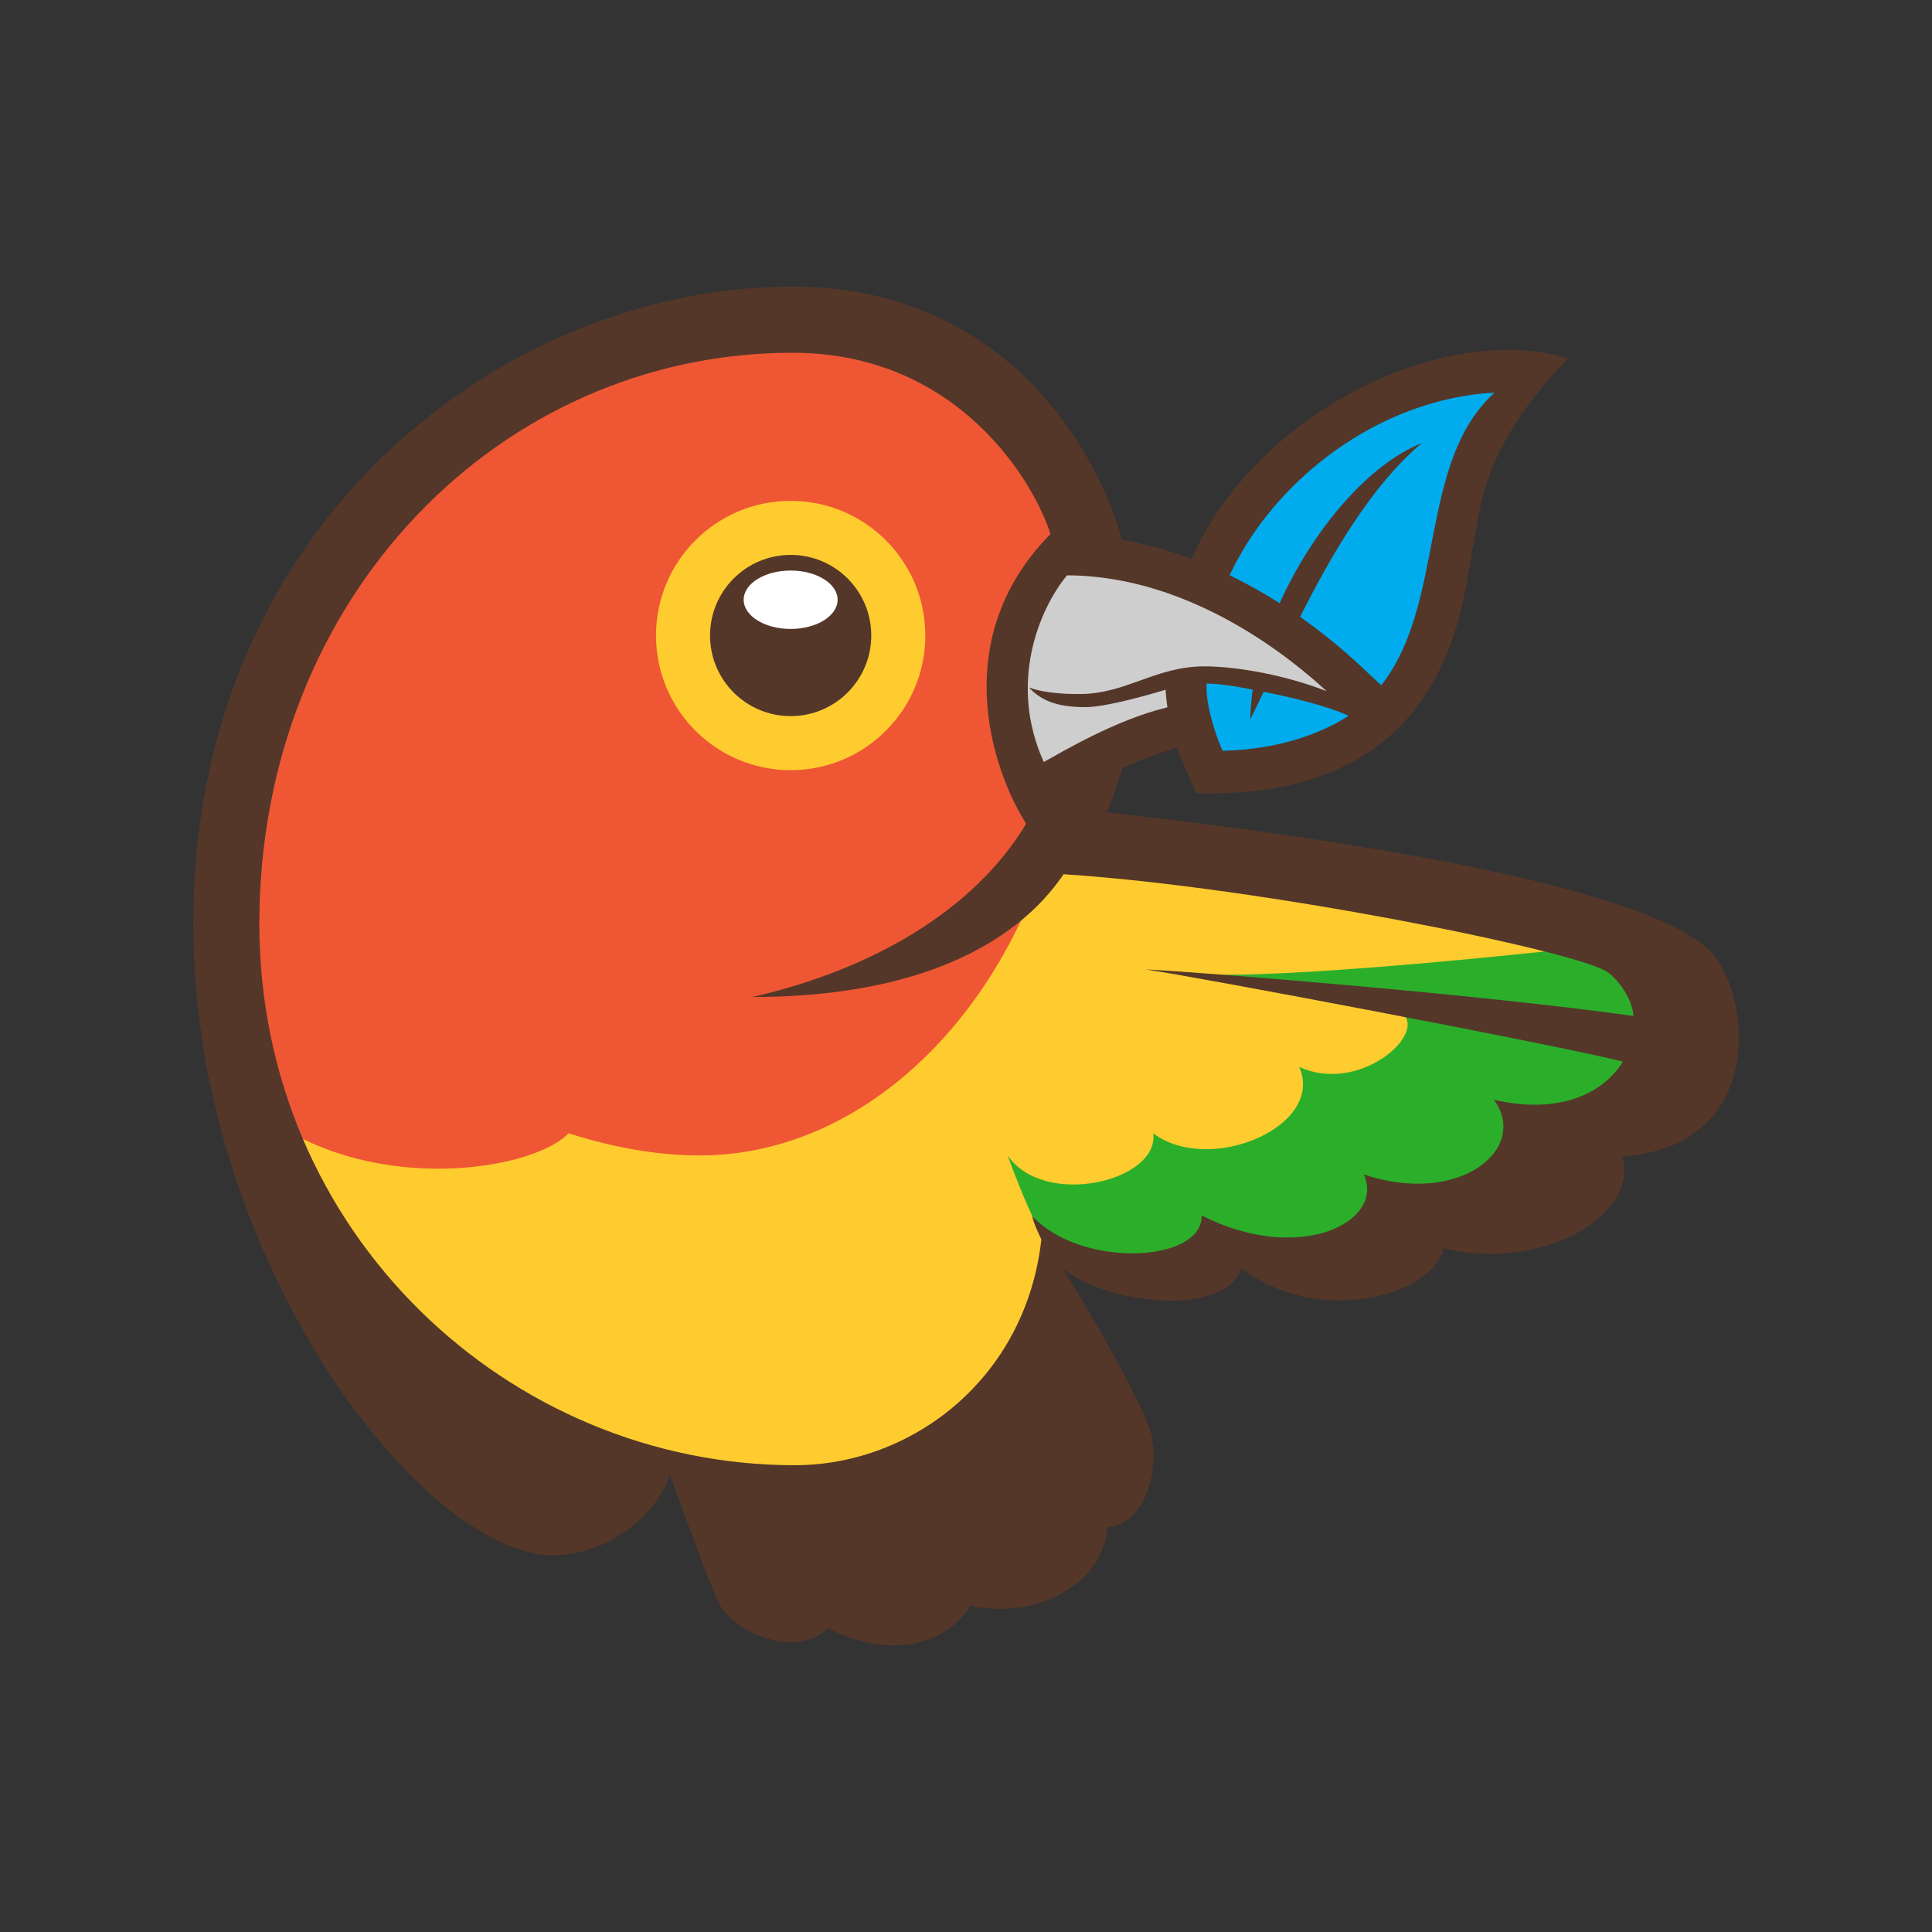 <?xml version="1.0" encoding="utf-8"?>
<!-- Generator: Adobe Illustrator 16.0.0, SVG Export Plug-In . SVG Version: 6.00 Build 0)  -->
<!DOCTYPE svg PUBLIC "-//W3C//DTD SVG 1.1//EN" "http://www.w3.org/Graphics/SVG/1.1/DTD/svg11.dtd">
<svg version="1.1" id="Layer_1" xmlns="http://www.w3.org/2000/svg" xmlns:xlink="http://www.w3.org/1999/xlink" x="0px" y="0px"
	 width="512px" height="512px" viewBox="0 0 512 512" enable-background="new 0 0 512 512" xml:space="preserve">
<rect x="0" y="0" width="512" height="512" fill="#333333" stroke="none"/>
<g>
	<g id="leaf">
		<path fill="#00ACEE" d="M398.9,101.997c-54.258,0-94.721,57.344-76.015,98.534C399.676,200.531,368.414,129.646,398.9,101.997z"/>
	</g>
	<path id="body" fill="#FFCC2F" d="M416.428,256.793c0-18.231-86.902-27.303-135.313-30.13
		c-48.408-2.827-225.273,30.711-204.335,75.051c20.938,44.341,74.065,91.485,133.851,91.485c30.973,0,66.868-21.826,68.842-61.903
		C315.297,319.33,416.428,318.697,416.428,256.793z"/>
	<path id="wing_tip" fill="#2BAF2B" d="M371.984,268.914c5.616,5.684-12.178,21.035-27.685,13.809
		c6.985,15.752-23.741,28.852-38.669,17.623c1.599,12.691-28.897,19.996-38.628,5.832c2.509,6.754,4.605,11.919,6.583,16.168
		c-0.023-0.072-0.036-0.119-0.036-0.119c5.06,6.623,11.942,11.951,41.915,11.951c46.182,0,120.775-35.08,120.775-60.831
		c0-21.315-7.994-23.313-21.756-21.759c-13.767,1.554-85.736,9.032-101.045,6.027C321.745,259.383,363.632,267.406,371.984,268.914z
		"/>
	<path id="head" fill="#EF5734" d="M210.008,90.256c-88.306,0-176.943,87.777-134.761,208.845
		c28.654,17.224,66.861,10.396,75.422,1.226c12.942,4.137,24.49,5.877,34.811,5.877c53.638,0,99.471-56.987,99.471-128.205
		C284.951,104.957,236.744,90.256,210.008,90.256z"/>
	<path id="eye_rim" fill="#FFCC2F" d="M173.846,168.417c0,19.706,15.975,35.683,35.683,35.683c19.706,0,35.683-15.977,35.683-35.683
		c0-19.706-15.977-35.683-35.683-35.683C189.821,132.736,173.846,148.712,173.846,168.417z"/>
	<path id="eye" fill="#543729" d="M188.166,168.417c0,11.798,9.565,21.363,21.363,21.363s21.362-9.565,21.362-21.363
		c0-11.798-9.564-21.363-21.362-21.363C197.73,147.055,188.166,156.619,188.166,168.417z"/>
	<ellipse id="pupil_highlight" fill="#FFFFFF" cx="209.528" cy="158.939" rx="12.448" ry="7.74"/>
	<path id="beak" fill="#CECECE" d="M282.721,150.14c-16.221,9.446-15.684,40.024-8.476,54.945
		c13.956-5.172,33.401-15.433,36.421-17.268c3.02-1.834-1.67-8.791,10.047-8.791c16.252,0,30.947,5.078,35.165,6.907
		C353.209,180.438,319.807,150.14,282.721,150.14z"/>
	<path id="outline" fill="#543729" d="M452.971,251.837c-21.068-20.244-126.413-32.88-159.654-36.558
		c1.611-3.803,2.98-7.735,4.113-11.785c4.533-1.985,9.422-3.832,14.48-5.373c0.617,1.817,3.519,8.784,5.172,12.09
		c66.844,1.844,70.276-49.672,72.992-63.786c2.659-13.8,2.523-27.134,25.451-51.511c-34.158-9.954-83.277,15.427-99.732,53.205
		c-6.182-2.316-12.379-4.027-18.508-5.085c-4.391-17.717-27.262-67.076-87.278-67.076c-38.868,0-78.064,16.05-107.537,44.036
		c-15.882,15.08-28.356,32.987-37.075,53.224C55.976,195.081,51.2,219.152,51.2,244.766c0,89.203,60.901,167.378,95.312,167.378
		c15.027,0,27.954-11.253,30.989-21.34c2.545,6.917,10.35,28.418,12.914,33.892c3.79,8.094,21.313,15.098,28.983,6.698
		c9.86,5.479,27.954,8.778,37.816-5.831c18.99,4.018,35.782-7.309,36.146-20.821c9.319-0.497,13.891-13.582,11.855-24.001
		c-1.5-7.672-17.523-35.199-23.775-44.701c12.375,10.064,43.716,12.914,47.521,0.006c19.948,15.657,51.037,7.441,53.503-5.295
		c24.241,6.3,52.043-7.533,47.478-24.287C468.881,303.769,463.897,262.336,452.971,251.837z M351.564,183.167
		c-10.257-4.027-23.268-6.574-32.386-6.574c-12.931,0-20.808,7.328-32.974,7.328c-2.555,0-8.65,0.013-13.541-1.729
		c3.217,3.374,7.221,5.204,14.979,5.204c4.634,0,13.812-2.366,21.243-4.602c0.104,1.565,0.268,3.119,0.487,4.661
		c-13.921,3.329-28.53,12.185-32.759,14.484c-9.404-20.766-1.32-40.404,6.157-49.469
		C316.265,152.549,343.314,175.546,351.564,183.167z M366.045,181.601l-5.124-4.783c-5.261-4.927-10.745-9.385-16.376-13.342
		c8.387-16.641,18.927-34.811,32.239-46.052c-14.651,5.905-29.118,23.556-37.672,42.424c-4.358-2.771-8.784-5.243-13.249-7.404
		c11.932-25.467,39.655-46.736,70.21-48.398C375.607,122.605,383.291,159.65,366.045,181.601z M324.004,198.96
		c-2.256-4.891-4.541-13.016-4.262-17.792c3.803-0.089,11.094,1.336,12.268,1.613c-0.445,2.242-0.684,7.155-0.691,7.791
		c0.721-1.245,2.727-5.538,3.543-7.223c7.302,1.395,16.9,3.727,22.529,6.35C350.781,193.979,339.551,198.634,324.004,198.96z
		 M278.377,141.529c-26.705,27.065-16.16,61.304-6.438,76.781c-13.832,23.009-41.023,38.749-72.611,45.911
		c35.462,0,56.317-9.127,68.449-18.069c7.742-5.705,11.943-11.336,14.088-14.47c52.575,3.401,135.826,20.338,143.947,25.824
		c3.26,2.203,6.623,7.074,7.116,11.734c-39.509-5.531-110.726-11.35-129.375-12.339c13.239,1.878,109.792,20.161,126.53,24.442
		c-5.094,8.307-16.697,14.172-34.187,10.096c9.449,12.875-8.899,28.32-34.457,19.813c5.626,12.64-17.13,24.017-42.993,10.844
		c0.329,12.644-32.084,14.101-44.897,0.13c0.245,1.666,1.766,4.854,2.422,6.246c-4.13,36.921-34.369,59.827-65.341,59.827
		c-75.835,0-141.9-61.591-141.9-143.534c0-86.633,64.024-151.277,141.278-151.277C254.273,93.489,274.269,128.33,278.377,141.529z"
		/>
</g>
</svg>
